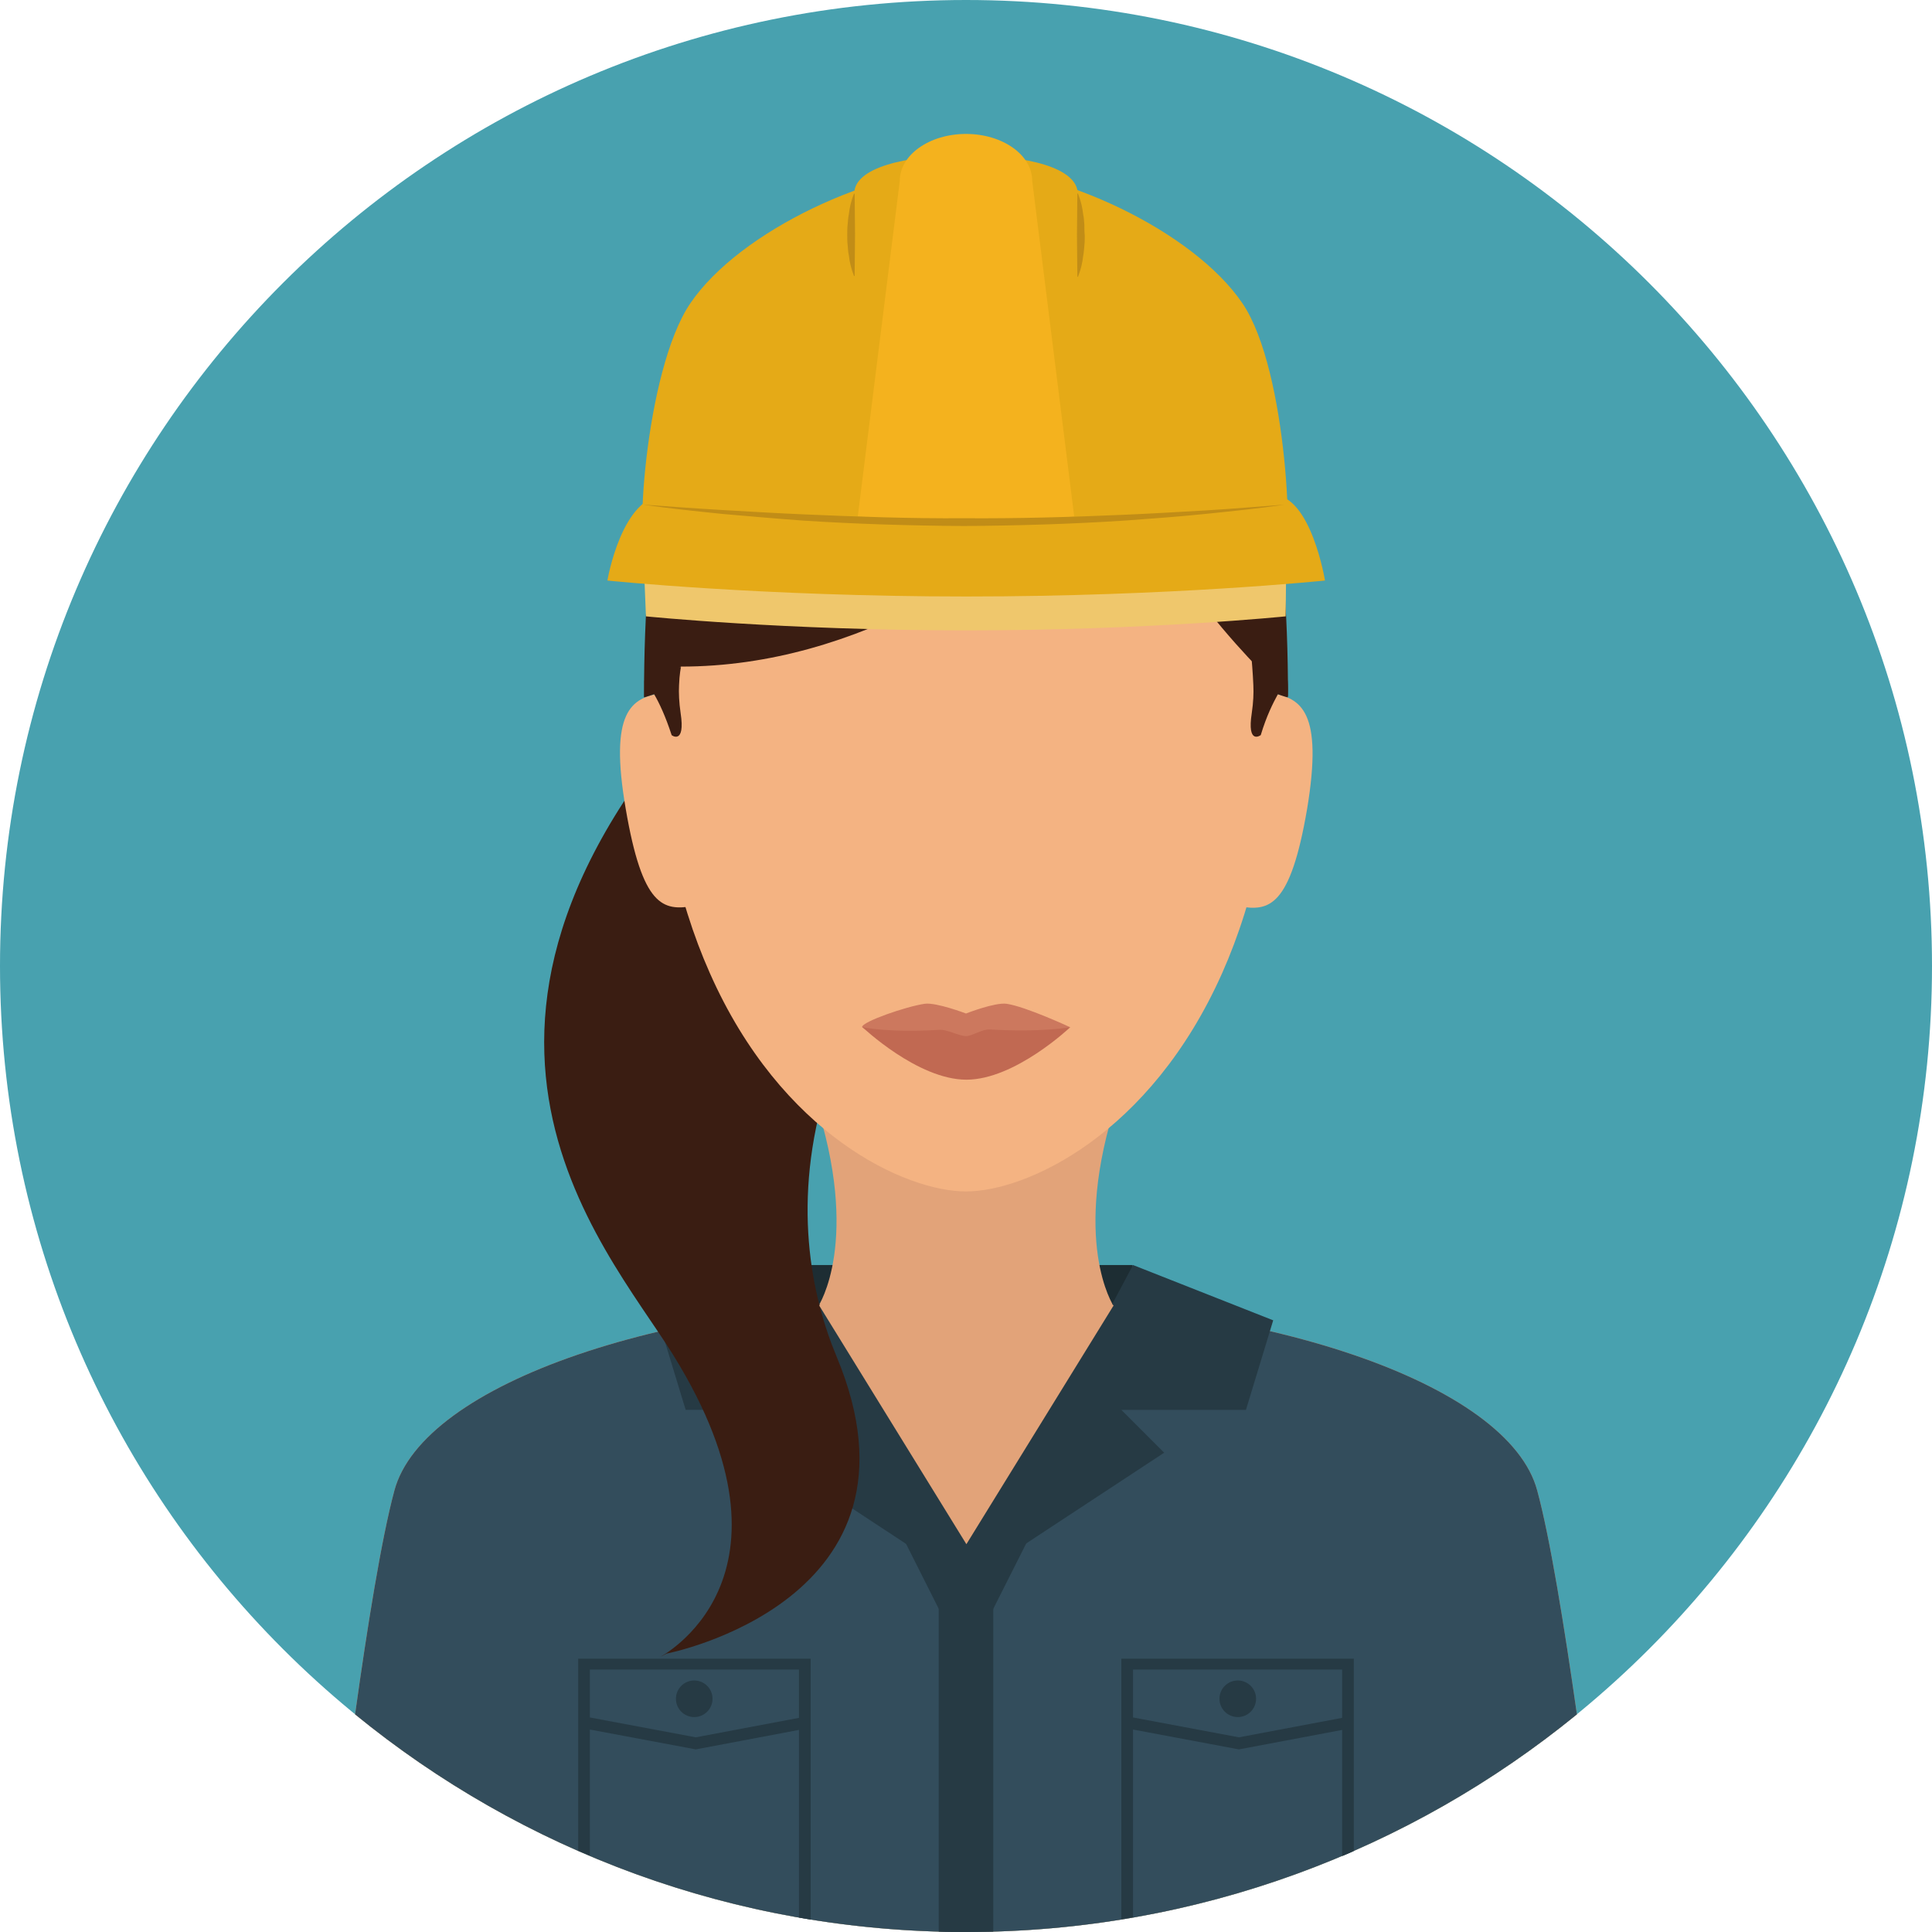 <?xml version="1.0" encoding="iso-8859-1"?>
<!-- Generator: Adobe Illustrator 19.0.0, SVG Export Plug-In . SVG Version: 6.00 Build 0)  -->
<svg version="1.1" id="Layer_1" xmlns="http://www.w3.org/2000/svg" xmlns:xlink="http://www.w3.org/1999/xlink" x="0px" y="0px"
	 viewBox="0 0 496.2 496.2" style="enable-background:new 0 0 496.2 496.2;" xml:space="preserve">
<path style="fill:#48A1AF;" d="M248.1,0C111.1,0,0,111.1,0,248.1s111.1,248.1,248.1,248.1s248.1-111.1,248.1-248.1S385.1,0,248.1,0z
	"/>
<rect x="205.1" y="324.9" style="fill:#1D2D33;" width="85.8" height="31.5"/>
<g>
	<path style="fill:#E2A379;" d="M287,282.1h-77.8c12.1,36.6,1,53.3,1,53.3l26.9,6.1h22l26.9-6.1C286,335.4,274.9,318.7,287,282.1z"
		/>
	<path style="fill:#E2A379;" d="M247.9,317l-37.7,18.4c0,0,16.8,28.1,37.6,28.1s38.2-28.1,38.2-28.1L247.9,317z"/>
	<path style="fill:#E2A379;" d="M285.9,335.4c0,0-8.9,17.3-38.1,17.3s-37.5-17.3-37.5-17.3s-7,54.7,37.9,54.7
		S285.9,335.4,285.9,335.4z"/>
	<path style="fill:#E2A379;" d="M394.8,382.8c-7.3-27.3-69.9-49.3-147.1-49.3s-139.1,22.1-146.4,49.3c-3.3,12.2-7,35.2-10.1,57.5
		c42.7,34.9,97.4,55.9,156.9,55.9s114.1-21,156.9-55.9C401.8,417.9,398.1,394.9,394.8,382.8z"/>
</g>
<path style="fill:#334D5C;" d="M394.8,382.8c-7.3-27.3-69.9-49.3-147.1-49.3s-139.1,22.1-146.4,49.3c-3.3,12.2-7,35.2-10.1,57.5
	c42.7,34.9,97.4,55.9,156.9,55.9s114.1-21,156.9-55.9C401.8,417.9,398.1,394.9,394.8,382.8z"/>
<g>
	<circle style="fill:#263A44;" cx="317.9" cy="436.3" r="4.7"/>
	<path style="fill:#263A44;" d="M288,425.9v67c1-0.2,2-0.3,3-0.5v-48.2l27.2,5.1l26.5-5v32.4c1-0.4,2-0.8,3-1.3V426H288V425.9z
		 M344.7,441.2l-26.5,5l-27.2-5.1v-12.3h53.7V441.2z"/>
	<path style="fill:#263A44;" d="M148.5,425.9v49.4c1,0.4,2,0.9,3,1.3v-32.4l27.2,5.1l26.5-5v48.2c1,0.2,2,0.3,3,0.5v-67h-59.7V425.9
		z M205.2,441.2l-26.5,5l-27.2-5.1v-12.3h53.7V441.2z"/>
	<circle style="fill:#263A44;" cx="178.3" cy="436.3" r="4.7"/>
	<path style="fill:#263A44;" d="M247.8,333.4c-15.9,0-31.2,0.9-45.5,2.7l45.8,91l45.8-90.9C279.4,334.4,263.9,333.4,247.8,333.4z"/>
	<path style="fill:#263A44;" d="M248.8,407.1c0.3,0.3-43.7-82.2-43.7-82.2l-36,14.2l7,23h32l-11,11L248.8,407.1z"/>
	<path style="fill:#263A44;" d="M327,339.1l-36-14.2c0,0-44,82.5-43.7,82.2l51.7-34l-11-11h32L327,339.1z"/>
</g>
<path style="fill:#3A1D12;" d="M297.9,175.1l-107.6-5.7c-90.7,91.1-35.2,149.9-17.4,178.6c35.8,57.7-3.6,77.7-3.6,77.7l1.9-1
	c0,0,69.8-13.5,43.7-76.2C201.9,317.4,193.8,250.5,297.9,175.1z"/>
<g>
	<path style="fill:#F4B382;" d="M248.1,61.6c-44,0-79.8,21.2-79.8,113.6c0,31.3,5.6,55.8,14,74.7c18.4,41.6,50.3,56.1,65.8,56.1
		s47.3-14.5,65.8-56.1c8.4-18.9,14-43.4,14-74.7C327.9,82.8,292.1,61.6,248.1,61.6z"/>
	<path style="fill:#F4B382;" d="M169.8,178c-7.6,1.3-13.4,4.6-9.1,29.7c4.3,25.2,9.6,26.3,17.3,25L169.8,178z"/>
	<path style="fill:#F4B382;" d="M326.5,178l-8.1,54.8c7.6,1.3,13,0.1,17.3-25C339.9,182.6,334.1,179.3,326.5,178z"/>
</g>
<path style="fill:#3A1D12;" d="M248.1,61.6c-57.3,0-82.7,25.1-82.7,117.5l9.5-7.9c45.8,0,84.9-26.9,113.2-52.3
	c12,33.1,42.7,60.1,42.7,60.1C330.8,86.7,305.4,61.6,248.1,61.6z"/>
<path style="fill:#E5AA17;" d="M319.1,77.9c-12.6-18.6-47.2-34.8-70.8-34.8s-58.4,16.2-71,34.8c-11.8,17.3-14.8,66.7-10.5,66.7
	h162.7C332.4,144.6,330.9,95.3,319.1,77.9z"/>
<path style="fill:#EFC76C;" d="M165.1,138.6l0.8,19.7c0,0,35.4,3.6,82.2,3.6s82.1-3.6,82.1-3.6l0.2-19.7H165.1z"/>
<path style="fill:#E5AA17;" d="M248.1,39.9c-15.8,0-28.7,3.2-28.7,9.8v21.2c0,6.6,12.8,81.2,28.7,81.2c15.8,0,28.7-74.5,28.7-81.2
	V49.8C276.8,43.1,263.9,39.9,248.1,39.9z"/>
<g>
	<path style="fill:#C18D17;" d="M219.5,49.8C219.5,49.7,219.5,49.7,219.5,49.8c-0.1-0.1-0.2-0.1-0.2,0l0,0c-0.7,1.8-1.1,3.5-1.3,5.3
		c-0.2,0.9-0.2,1.8-0.3,2.6c-0.1,0.9-0.1,1.8-0.1,2.6c0,0.9,0,1.8,0.1,2.6c0.1,0.9,0.1,1.8,0.3,2.6c0.2,1.8,0.6,3.5,1.3,5.3l0,0
		c0,0,0,0.1,0.1,0.1s0.1,0,0.1-0.1l0.1-10.6L219.5,49.8z"/>
	<path style="fill:#C18D17;" d="M278.5,57.7c-0.1-0.9-0.1-1.8-0.3-2.6c-0.2-1.8-0.6-3.5-1.3-5.3l0,0c0,0,0-0.1-0.1-0.1
		s-0.1,0-0.1,0.1l-0.1,10.6l0.1,10.6c0,0,0,0.1,0.1,0.1c0,0,0.1,0,0.1-0.1l0,0c0.7-1.8,1.1-3.5,1.3-5.3c0.2-0.9,0.2-1.8,0.3-2.6
		c0.1-0.9,0.1-1.8,0.1-2.6C278.5,59.5,278.5,58.6,278.5,57.7z"/>
</g>
<path style="fill:#F4B21E;" d="M265.1,46.4c0-6.6-7.6-12-17-12s-17,5.4-17,12l-11.3,90.3c0,6.6,18.9,12,28.3,12
	c9.4,0,28.3-5.4,28.3-12L265.1,46.4z"/>
<path style="fill:#E5AA17;" d="M326.9,127.1c-11.7-0.5-45.4,7-78.8,7c-33,0-65.7-7.5-77.1-7c-11.3,0-15,22-15,22s39.7,4.1,92.2,4.1
	s92.1-4.1,92.1-4.1S336.7,127.1,326.9,127.1z"/>
<path style="fill:#C18D17;" d="M309.5,131.1c-6.9,0.4-13.7,0.8-20.6,1.1c-13.8,0.6-27.5,1-41.3,0.9c-13.8,0.1-27.5-0.4-41.3-1
	c-6.9-0.3-13.8-0.7-20.6-1.1c-6.9-0.4-13.7-0.9-20.6-1.4c6.8,1,13.7,1.7,20.5,2.4c6.9,0.6,13.7,1.2,20.6,1.7
	c13.8,0.9,27.6,1.3,41.3,1.4c13.8-0.1,27.6-0.5,41.4-1.4c6.9-0.5,13.8-1,20.6-1.7c6.9-0.7,13.7-1.4,20.5-2.4
	C323.2,130.1,316.4,130.7,309.5,131.1z"/>
<path style="fill:#CC785E;" d="M258.5,257.8c-3-0.4-10.4,2.5-10.4,2.5s-7.6-2.9-10.6-2.5c-4.8,0.7-16.1,4.6-16.1,6
	c0,0,14.2,9.6,26.7,9.6c12.5,0,26.7-9.6,26.7-9.6S263.4,258.5,258.5,257.8z"/>
<path style="fill:#C16952;" d="M254.2,264.4c-2-0.1-4.5,1.7-6.1,1.7c-1.9,0-4.8-1.8-7-1.6c-13.1,0.8-19.6-0.7-19.6-0.7
	s14.2,13.5,26.7,13.5c12.5,0,26.7-13.5,26.7-13.5S267.9,265.2,254.2,264.4z"/>
<g>
	<path style="fill:#3A1D12;" d="M174.8,183.1c-0.4-2.7-0.5-5.2-0.4-7.1c0.1-2.9,0.5-4.7,0.5-4.7l-9.4,3.5c0,1.4,0,2.9,0,4.3
		c0,0,1-0.3,2.8-0.9c-0.1,0-0.2,0.1-0.3,0.1c1.3,2.2,2.9,5.6,4.5,10.5C172.4,188.8,176.1,191.5,174.8,183.1z"/>
	<path style="fill:#3A1D12;" d="M330.7,174.8l-9.3-6.2c0,0,0.4,4.5,0.5,7.4c0.1,2,0,4.4-0.4,7.1c-1.3,8.4,2.3,5.7,2.3,5.7
		c1.5-5,3.2-8.3,4.4-10.5c1.6,0.6,2.5,0.8,2.5,0.8C330.8,177.6,330.8,176.2,330.7,174.8z"/>
</g>
<path style="fill:#E2A379;" d="M247.8,322.9c-28.2,0-37.4,12.4-37.4,12.4l37.8,61.3l37.8-61.3C285.9,335.3,275.9,322.9,247.8,322.9z
	"/>
<path style="fill:#263A44;" d="M255.1,496.1v-89h-14v89c2.3,0.1,4.7,0.1,7,0.1C250.4,496.2,252.8,496.1,255.1,496.1z"/>
<g>
</g>
<g>
</g>
<g>
</g>
<g>
</g>
<g>
</g>
<g>
</g>
<g>
</g>
<g>
</g>
<g>
</g>
<g>
</g>
<g>
</g>
<g>
</g>
<g>
</g>
<g>
</g>
<g>
</g>
</svg>
